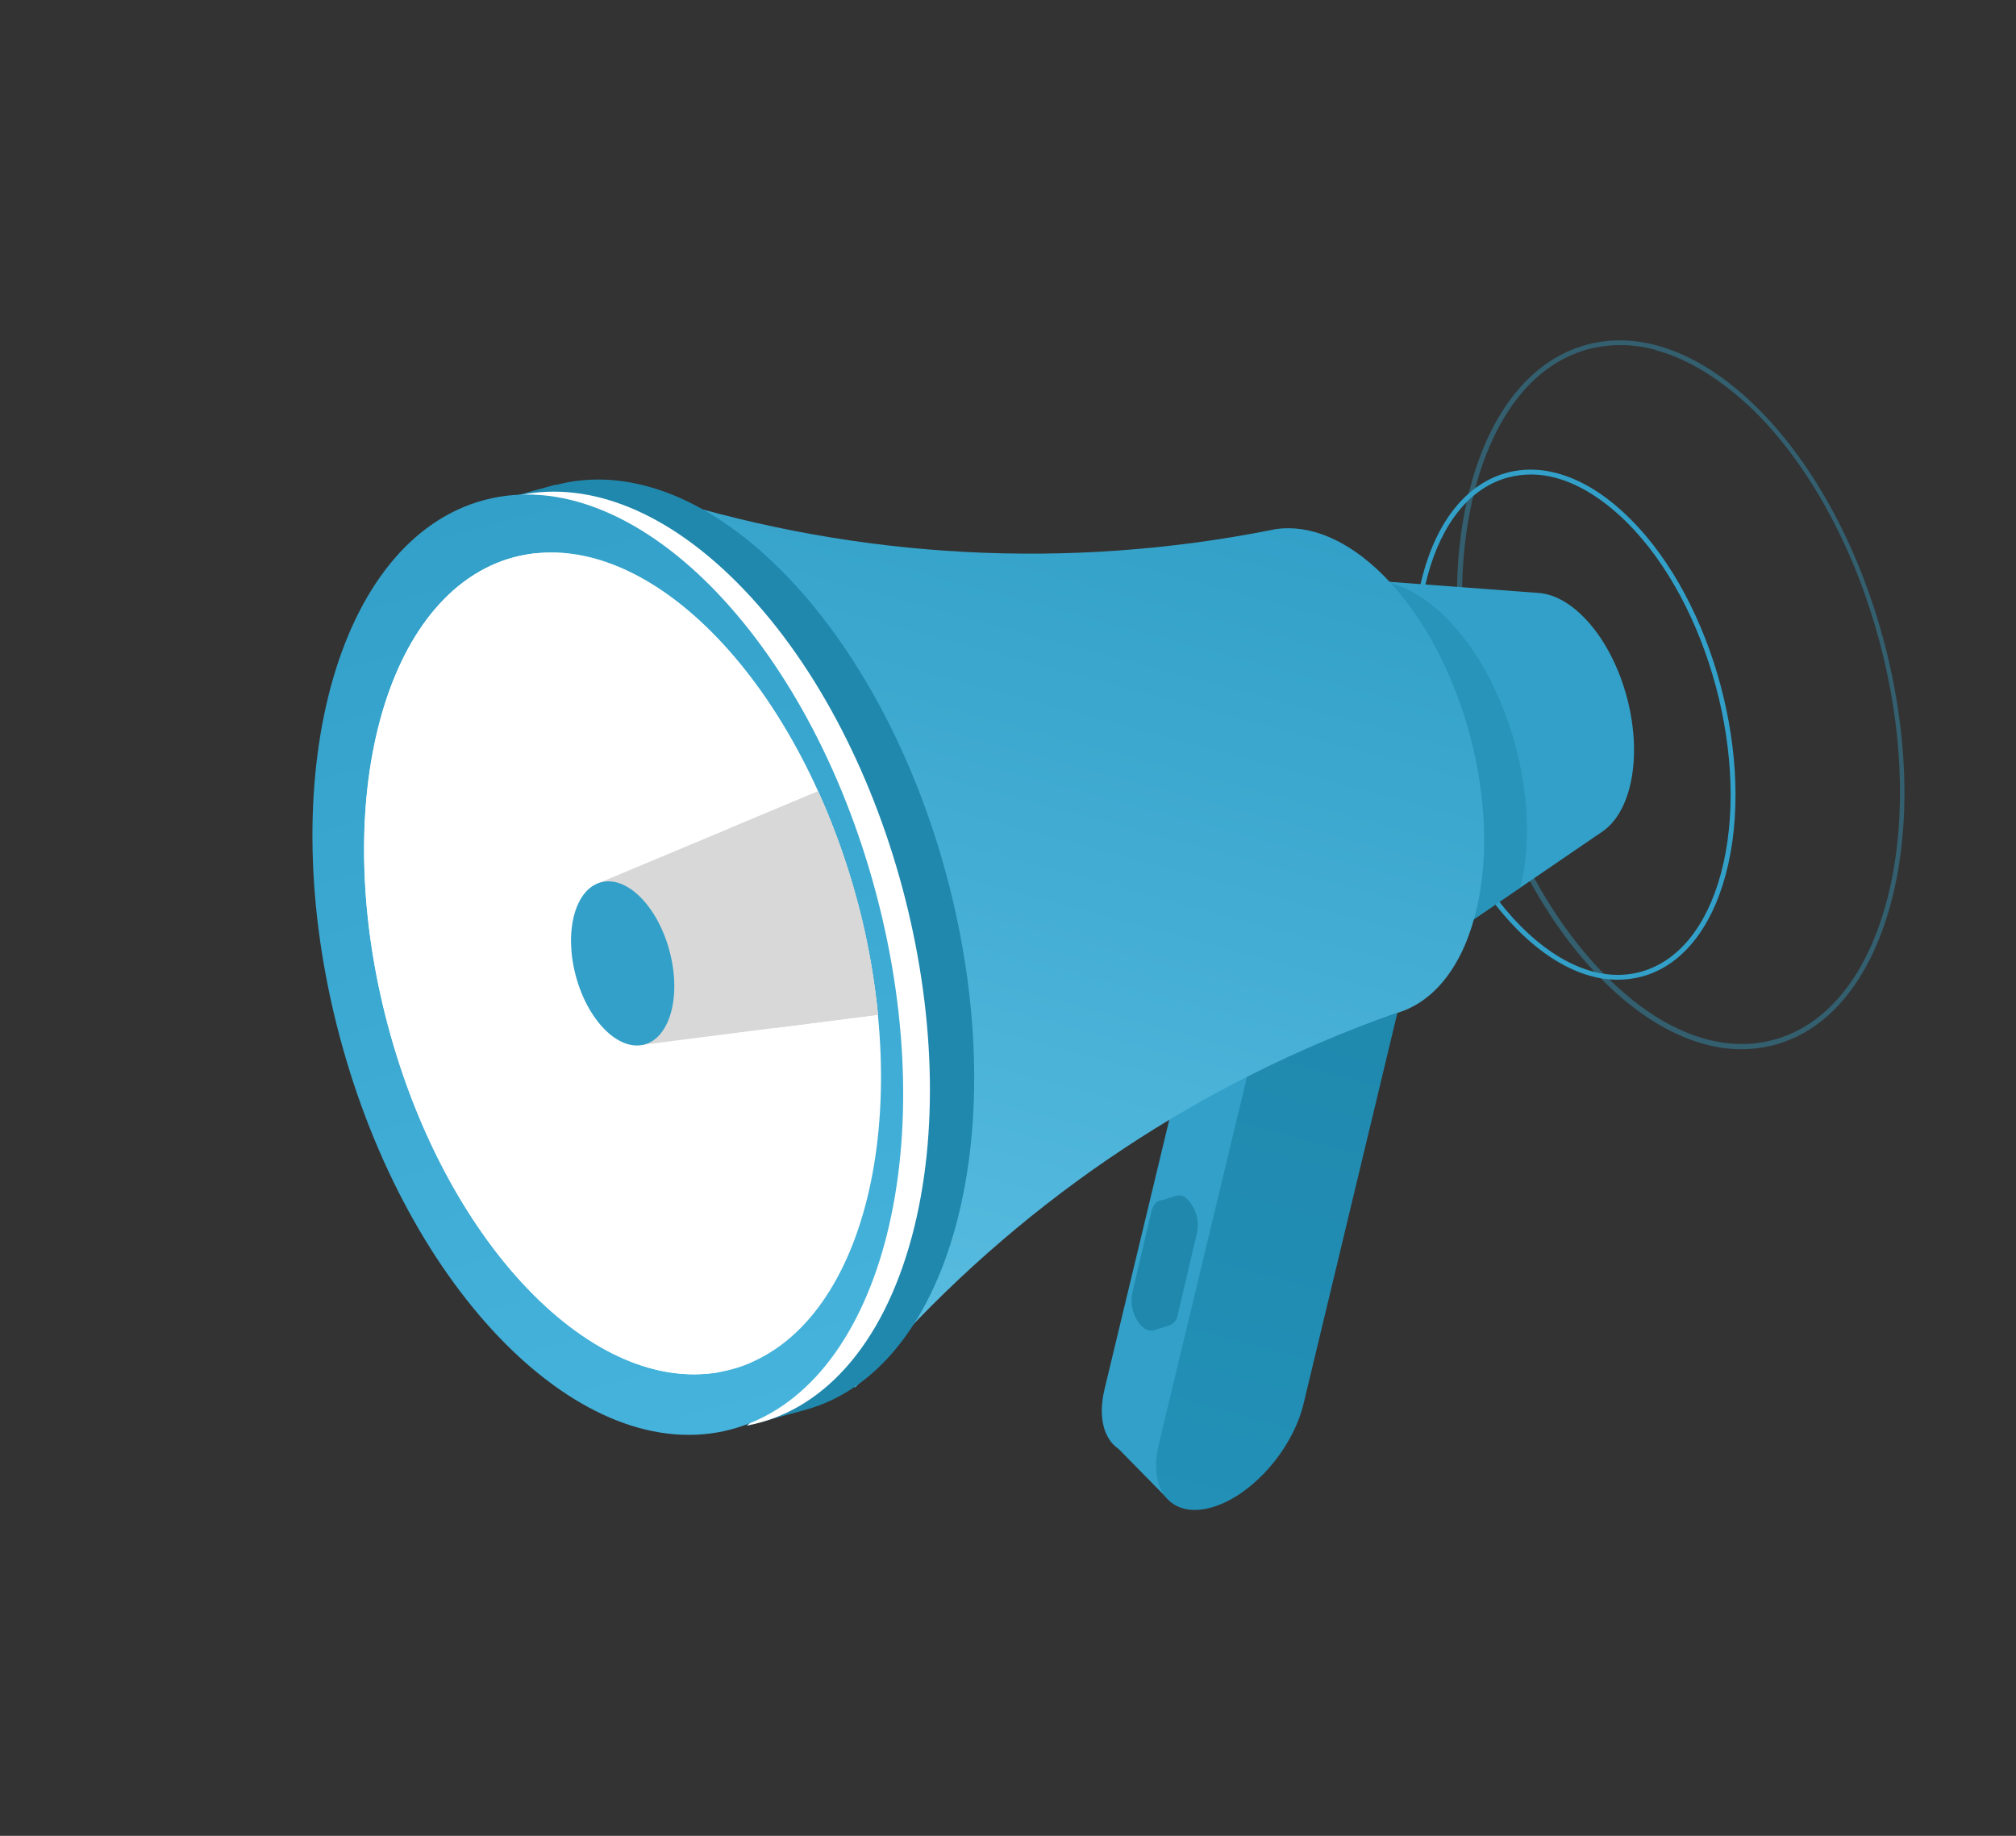 <svg width="56" height="51" viewBox="0 0 56 51" fill="none" xmlns="http://www.w3.org/2000/svg">
<rect x="0" y="0" width="56" height="51" fill="#333333" stroke="none"/>
<path opacity="0.4" d="M47.352 29.008C46.406 28.754 45.441 28.156 44.523 27.237C41.318 24.035 39.676 17.877 40.848 13.508C41.42 11.377 42.569 9.98 44.083 9.574C45.598 9.169 47.291 9.806 48.851 11.367C52.048 14.567 53.696 20.726 52.524 25.096C51.952 27.226 50.804 28.623 49.289 29.029C48.653 29.194 47.985 29.186 47.352 29.008ZM45.986 9.721C45.377 9.549 44.733 9.542 44.12 9.701C42.655 10.092 41.546 11.457 40.987 13.54C39.826 17.867 41.459 23.967 44.628 27.13C46.151 28.66 47.798 29.28 49.264 28.887C50.73 28.494 51.844 27.133 52.403 25.051C53.564 20.722 51.932 14.622 48.764 11.453C47.853 10.562 46.909 9.974 45.985 9.726L45.986 9.721Z" fill="#32A0C8"/>
<path d="M44.203 27.118C43.519 26.934 42.827 26.503 42.163 25.84C39.864 23.541 38.679 19.111 39.523 15.97C39.935 14.434 40.766 13.426 41.858 13.133C42.949 12.84 44.173 13.299 45.295 14.424C47.596 16.723 48.78 21.153 47.937 24.295C47.525 25.831 46.694 26.839 45.602 27.131C45.143 27.251 44.66 27.246 44.203 27.118ZM43.223 13.278C42.789 13.155 42.329 13.15 41.892 13.264C40.847 13.545 40.053 14.517 39.653 16.005C38.822 19.105 39.99 23.474 42.259 25.745C43.348 26.835 44.524 27.281 45.566 27C46.609 26.719 47.406 25.747 47.805 24.259C48.637 21.16 47.468 16.79 45.198 14.519C44.555 13.882 43.882 13.455 43.223 13.278Z" fill="#32A0C8"/>
<path d="M34.703 37.474L35.067 35.956L39.014 27.336L37.501 25.819L33.482 26.935L30.682 38.59C30.494 39.374 30.662 39.975 31.076 40.256L32.42 41.624L32.797 40.921L33.393 39.618C34.026 39.043 34.481 38.299 34.703 37.474Z" fill="#32A0C8"/>
<path d="M33.642 41.881C32.532 42.19 31.882 41.396 32.192 40.108L34.99 28.453L39.009 27.337L36.211 38.992C35.905 40.279 34.755 41.574 33.642 41.881Z" fill="url(#paint0_linear_6_12389)"/>
<path d="M45.258 21.909C45.667 20.385 45.094 18.245 43.979 17.131C43.561 16.711 43.125 16.496 42.722 16.471L33.516 15.785L36.898 28.301L44.503 23.107C44.835 22.884 45.105 22.479 45.258 21.909Z" fill="#32A0C8"/>
<path opacity="0.5" d="M40.172 17.164C39.597 16.589 39.004 16.258 38.441 16.153L37.969 16.117C36.994 16.157 36.168 16.924 35.789 18.335C35.139 20.757 36.05 24.152 37.816 25.928C38.177 26.304 38.61 26.603 39.09 26.806L42.232 24.66C42.828 22.248 41.921 18.913 40.172 17.164Z" fill="#2088AD"/>
<path d="M40.964 25.462C41.775 22.441 40.639 18.197 38.427 15.983C37.422 14.977 36.367 14.566 35.44 14.698L35.421 14.703L35.397 14.707C35.356 14.713 35.315 14.722 35.275 14.731C29.673 15.836 23.885 15.528 18.432 13.834L16.886 13.355L23.753 38.548L24.799 37.404C28.609 33.224 33.393 30.051 38.724 28.163C39.727 27.908 40.555 26.987 40.964 25.462Z" fill="url(#paint1_linear_6_12389)"/>
<path d="M26.559 34.021C28.114 28.224 25.936 20.082 21.693 15.837C19.578 13.719 17.348 12.971 15.451 13.471L15.442 13.469L15.43 13.465L13.704 13.94L14.256 13.972C12.899 14.792 11.807 16.364 11.198 18.634C9.643 24.431 11.822 32.573 16.065 36.82C17.73 38.486 19.463 39.303 21.054 39.333L20.724 39.617L22.312 39.183L22.337 39.177L22.395 39.16C24.256 38.639 25.791 36.884 26.559 34.021Z" fill="#2088AD"/>
<path d="M25.329 34.357C26.885 28.56 24.706 20.418 20.464 16.173C18.377 14.084 16.182 13.328 14.298 13.788L14.035 13.858C13.944 13.886 13.854 13.918 13.765 13.952L14.253 13.981C12.897 14.801 11.805 16.373 11.196 18.643C9.64 24.44 11.82 32.582 16.062 36.829C17.727 38.495 19.46 39.312 21.051 39.342L20.75 39.602C22.802 39.223 24.506 37.425 25.329 34.357Z" fill="white"/>
<path d="M20.31 39.709C24.426 38.616 26.229 31.951 24.336 24.821C22.444 17.692 17.573 12.798 13.457 13.89C9.341 14.983 7.538 21.648 9.431 28.778C11.323 35.907 16.194 40.801 20.31 39.709Z" fill="url(#paint2_linear_6_12389)"/>
<path d="M20.311 38.043C23.908 37.081 25.473 31.25 23.805 25.02C22.138 18.789 17.871 14.519 14.274 15.482C10.676 16.444 9.112 22.275 10.779 28.505C12.446 34.736 16.713 39.006 20.311 38.043Z" fill="white"/>
<path opacity="0.5" d="M16.373 35.644C15.799 35.063 15.28 34.43 14.824 33.752C14.351 33.053 14.174 32.196 14.331 31.368C14.488 30.539 14.967 29.806 15.663 29.33C17.379 28.156 20.038 26.662 23.878 25.313C23.125 22.317 21.686 19.48 19.762 17.555C18.123 15.914 16.404 15.211 14.882 15.373L14.872 15.37L14.7 15.393L14.671 15.397L14.515 15.425L14.486 15.432C14.43 15.443 14.373 15.456 14.318 15.471L14.309 15.468C14.185 15.5 14.064 15.537 13.945 15.581L13.935 15.585C13.881 15.606 13.827 15.626 13.778 15.65L13.746 15.662L13.606 15.725L13.572 15.742C13.525 15.765 13.477 15.789 13.429 15.815L13.406 15.827C13.295 15.889 13.184 15.956 13.073 16.027L13.06 16.036C13.012 16.068 12.966 16.102 12.918 16.138C12.906 16.147 12.894 16.155 12.883 16.165C12.842 16.195 12.803 16.225 12.764 16.256L12.725 16.288L12.609 16.387L12.574 16.416C12.528 16.458 12.481 16.501 12.436 16.545L12.434 16.552C12.385 16.6 12.336 16.649 12.288 16.7L12.272 16.717C12.231 16.761 12.191 16.805 12.151 16.85C12.139 16.864 12.126 16.878 12.113 16.892L12.017 17.006C12.004 17.022 11.989 17.039 11.976 17.057C11.945 17.096 11.913 17.135 11.884 17.172C11.871 17.188 11.858 17.204 11.846 17.222C11.811 17.269 11.778 17.316 11.744 17.364C11.741 17.376 11.728 17.386 11.72 17.397C11.678 17.457 11.639 17.516 11.597 17.583L11.582 17.608C11.546 17.662 11.513 17.716 11.48 17.772C11.474 17.794 11.457 17.813 11.444 17.833C11.418 17.878 11.392 17.924 11.367 17.97C11.353 17.994 11.341 18.017 11.328 18.042C11.303 18.087 11.28 18.133 11.256 18.18C11.249 18.204 11.23 18.227 11.218 18.252C11.193 18.303 11.168 18.355 11.144 18.407L11.116 18.467C11.082 18.539 11.049 18.613 11.017 18.689L11.01 18.716C10.982 18.783 10.954 18.851 10.927 18.92C10.92 18.946 10.913 18.972 10.897 18.996L10.837 19.156L10.804 19.247C10.79 19.299 10.768 19.351 10.751 19.404C10.742 19.435 10.734 19.466 10.726 19.498C10.71 19.555 10.695 19.613 10.679 19.672L10.657 19.754C10.634 19.84 10.61 19.928 10.587 20.015C10.548 20.159 10.509 20.303 10.48 20.451L10.445 20.61C10.419 20.706 10.406 20.805 10.386 20.903L10.358 21.057C10.338 21.172 10.319 21.289 10.302 21.406L10.285 21.517C10.265 21.663 10.247 21.809 10.232 21.958C10.226 22.019 10.221 22.08 10.214 22.141C10.206 22.234 10.198 22.326 10.192 22.415L10.176 22.631C10.172 22.715 10.167 22.801 10.164 22.886L10.154 23.11C10.151 23.231 10.15 23.352 10.149 23.473C10.149 23.595 10.149 23.696 10.15 23.809C10.151 23.87 10.151 23.931 10.153 23.993C10.156 24.092 10.159 24.191 10.163 24.29L10.171 24.449C10.189 24.818 10.219 25.19 10.261 25.565L10.267 25.621C10.281 25.741 10.296 25.863 10.31 25.983L10.322 26.078C10.841 29.816 12.478 33.588 14.854 35.965C16.927 38.04 19.126 38.616 20.902 37.841C19.441 37.864 17.876 37.148 16.373 35.644Z" fill="white"/>
<path d="M15.241 35.915C11.519 32.19 9.608 25.047 10.973 19.961C11.69 17.29 13.167 15.717 14.947 15.366C12.983 15.539 11.329 17.144 10.557 20.021C9.193 25.107 11.104 32.25 14.826 35.974C16.594 37.744 18.452 38.423 20.062 38.105C18.553 38.24 16.858 37.535 15.241 35.915Z" fill="white"/>
<path d="M16.614 24.539L22.727 21.981C23.221 23.077 23.615 24.215 23.905 25.381C24.134 26.304 24.296 27.242 24.391 28.188L17.756 29.037L16.614 24.539Z" fill="#D8D8D8"/>
<path d="M17.899 29.017C18.618 28.825 18.93 27.66 18.597 26.416C18.264 25.171 17.412 24.318 16.693 24.511C15.975 24.703 15.662 25.868 15.995 27.112C16.328 28.356 17.18 29.209 17.899 29.017Z" fill="#32A0C8"/>
<path d="M21.074 23.538C22.012 24.477 22.493 26.278 22.15 27.559C22.022 28.035 21.791 28.371 21.519 28.56L24.387 28.193C24.302 27.297 24.155 26.409 23.946 25.534C23.653 24.314 23.245 23.125 22.725 21.983L20.239 23.023C20.558 23.117 20.846 23.295 21.074 23.538Z" fill="#D8D8D8"/>
<path d="M33.014 33.35L32.961 33.299C32.926 33.26 32.88 33.232 32.83 33.218C32.779 33.205 32.725 33.206 32.676 33.222L32.218 33.361L32.479 33.479C32.474 33.495 32.469 33.51 32.467 33.526L31.937 35.777C31.903 35.934 31.905 36.098 31.945 36.255C31.985 36.411 32.06 36.556 32.166 36.679L32.012 36.966L32.47 36.825C32.537 36.802 32.596 36.761 32.64 36.705C32.684 36.65 32.711 36.583 32.718 36.513L33.246 34.262C33.282 34.103 33.279 33.937 33.239 33.778C33.199 33.62 33.122 33.473 33.014 33.35Z" fill="#2088AD"/>
<path d="M31.743 36.866L31.688 36.815C31.581 36.693 31.504 36.548 31.464 36.391C31.424 36.234 31.421 36.07 31.455 35.912L31.983 33.661C32.057 33.35 32.279 33.253 32.48 33.441L32.534 33.492C32.641 33.614 32.718 33.759 32.758 33.916C32.799 34.073 32.802 34.237 32.767 34.396L32.239 36.646C32.164 36.957 31.944 37.055 31.743 36.866Z" fill="#2088AD"/>
<defs>
<linearGradient id="paint0_linear_6_12389" x1="37.429" y1="26.912" x2="33.369" y2="42.041" gradientUnits="userSpaceOnUse">
<stop stop-color="#2088AD"/>
<stop offset="1" stop-color="#2290B7"/>
</linearGradient>
<linearGradient id="paint1_linear_6_12389" x1="30.594" y1="13.189" x2="23.787" y2="38.557" gradientUnits="userSpaceOnUse">
<stop stop-color="#32A0C8"/>
<stop offset="1" stop-color="#5BBEE2"/>
</linearGradient>
<linearGradient id="paint2_linear_6_12389" x1="13.457" y1="13.89" x2="20.31" y2="39.709" gradientUnits="userSpaceOnUse">
<stop stop-color="#32A0C8"/>
<stop offset="1" stop-color="#45B3DB"/>
</linearGradient>
</defs>
</svg>

